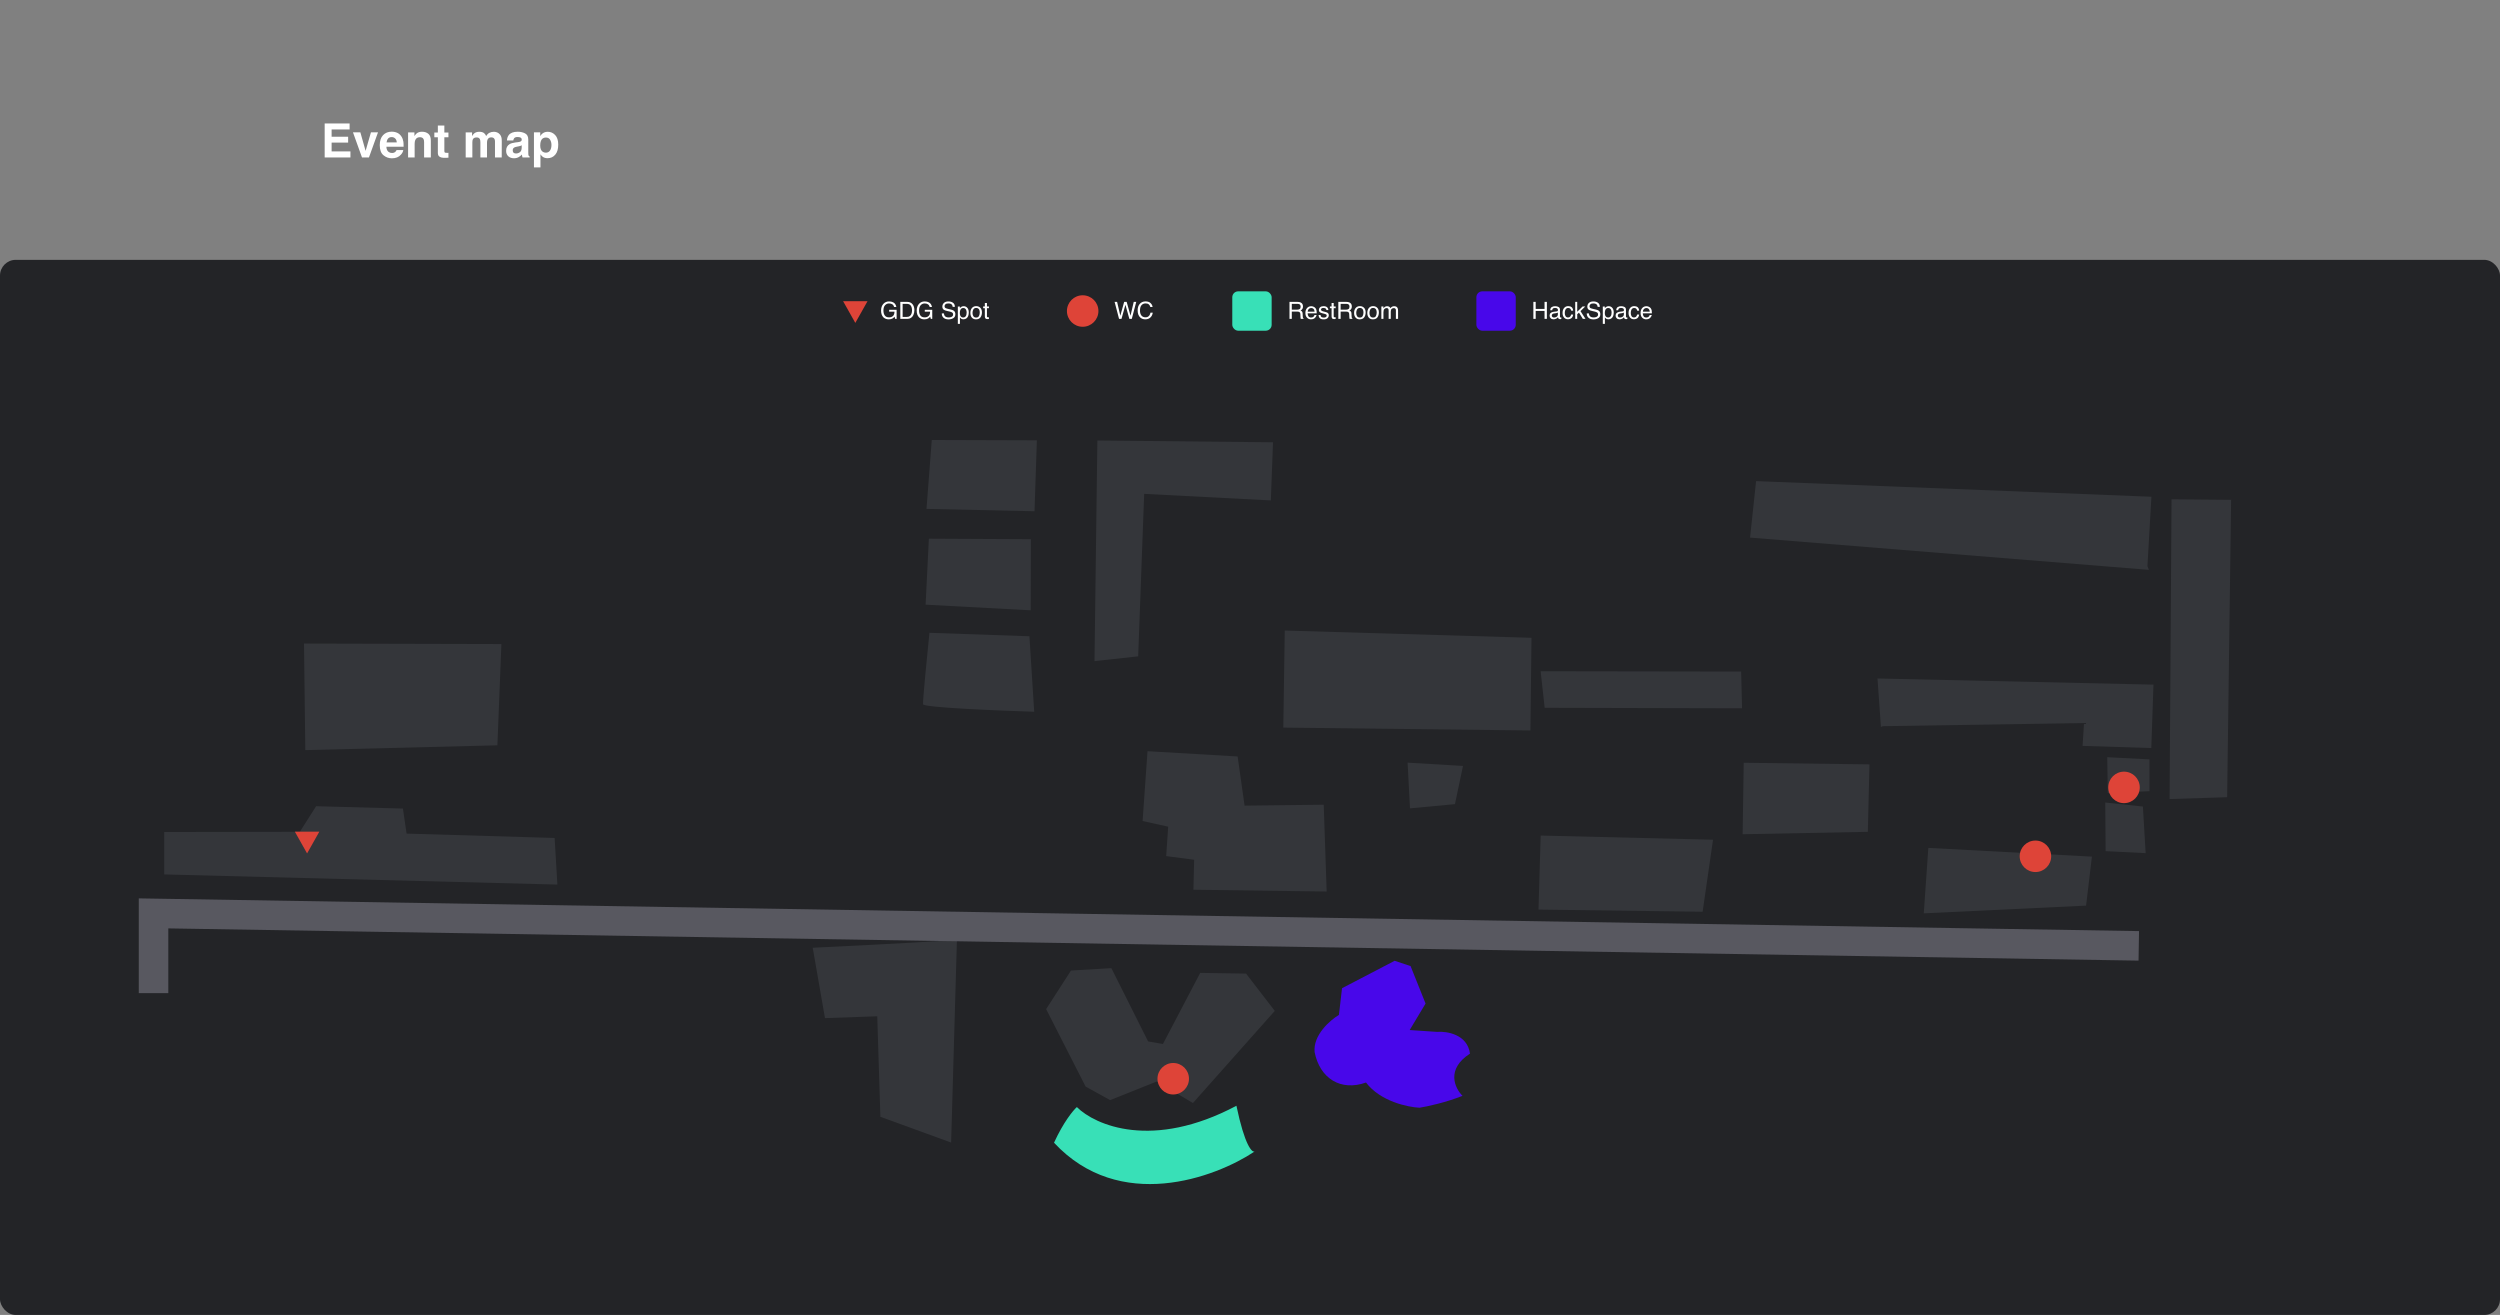 <svg width="1270" height="668" viewBox="0 0 1270 668" fill="none" xmlns="http://www.w3.org/2000/svg">
<rect x="0" y="0" width="1270" height="668" fill="#808080" stroke="none"/>
<rect y="132" width="1270" height="536" rx="8" fill="#232427"/>
<path d="M716.274 410.641L715.062 387.43L743.195 389.095L739.114 408.501L716.274 410.641Z" fill="#34363A"/>
<path d="M784.692 359.56L782.645 340.991L884.499 341.155L884.967 359.817L784.692 359.56Z" fill="#34363A"/>
<path d="M781.557 462.065L782.663 424.461L870.219 426.578L864.935 463.161L781.557 462.065Z" fill="#34363A"/>
<path d="M885.26 423.789L885.809 387.485L949.688 388.307L948.86 422.568L885.26 423.789Z" fill="#34363A"/>
<path d="M1058.69 367.299L956.462 368.9L955.515 369.279L953.764 344.668L1093.96 347.794L1092.86 380.012L1057.95 378.906L1058.69 367.299Z" fill="#34363A"/>
<path d="M1091.93 401.924L1091.93 385.769L1070.48 384.659L1070.76 402.857L1091.93 401.924Z" fill="#34363A"/>
<path d="M1088.59 409.724L1069.47 407.686L1069.66 432.383L1089.99 433.4L1088.59 409.724Z" fill="#34363A"/>
<path d="M1062.69 435.17L1059.73 460.054L977.281 463.972L979.594 430.732L1062.69 435.17Z" fill="#34363A"/>
<path d="M1103.14 253.644L1102.15 405.915L1131.39 404.98L1133.4 253.916L1103.14 253.644Z" fill="#34363A"/>
<path d="M1092.92 252.347L1090.89 287.629L1091.63 289.486L1089.4 289.306L889.033 273.096L892.091 244.406L1092.92 252.347Z" fill="#34363A"/>
<path d="M581.239 250.88L578.193 333.422L556.003 335.841L557.464 223.774L646.69 224.683L645.583 254.209L581.239 250.88Z" fill="#34363A"/>
<path d="M526.731 223.688L473.344 223.514L470.659 258.518L525.532 259.713L526.731 223.688Z" fill="#34363A"/>
<path d="M523.678 273.919L471.869 273.652L470.205 307.17L523.593 310.037L523.678 273.919Z" fill="#34363A"/>
<path d="M522.946 323.221L472.158 321.468C470.984 332.889 468.693 356.138 468.916 357.772C469.139 359.406 506.644 360.983 525.369 361.567L522.946 323.221Z" fill="#34363A"/>
<path d="M651.922 369.617L777.453 371.075L777.999 324.001L652.654 320.314L651.922 369.617Z" fill="#34363A"/>
<path d="M628.102 561.724C585.471 584.388 556.302 571.612 547.046 562.392C545.189 564.032 540.27 569.951 535.444 580.499C568.728 616.294 617.277 598.37 637.391 584.934C636.061 585.646 632.34 582.001 628.102 561.724Z" fill="#38E0B7"/>
<path d="M583.249 529.051L590.77 530.349L609.703 494.228L633.008 494.594L647.589 513.532L606.004 560.336L587.617 549.384L563.943 558.86L551.5 551.992L531.436 512.629L544.059 493.035L564.579 491.823L583.249 529.051Z" fill="#34363A"/>
<path d="M746.755 535.236C734.426 543.187 739.083 552.848 742.953 556.685C734.412 560.103 724.849 562.136 721.135 562.725C715.1 562.447 701.209 559.498 693.927 549.918C681.208 554.47 670.529 547.973 667.834 534.511C666.94 525.82 675.691 518.261 680.178 515.567L681.754 502.011L708.491 488.078L716.57 490.769L724.187 509.801L716.112 523.266L729.947 524.191C734.992 523.787 745.416 525.432 746.755 535.236Z" fill="#4807EA"/>
<path d="M673.945 452.896L606.259 451.982L606.627 436.755L592.421 434.901L593.439 419.953L580.44 417.077L582.939 381.609L628.713 384.292L632.247 409.267L672.45 408.794L673.945 452.896Z" fill="#34363A"/>
<path d="M155.097 381.053L154.435 326.923L254.71 327.179L252.679 378.618L155.097 381.053Z" fill="#34363A"/>
<path d="M486.119 477.449C480.549 477.884 458.098 479.294 412.863 481.458L419.092 517.203L445.646 516.268L447.236 567.334L483.171 580.418L486.119 477.449Z" fill="#34363A"/>
<path d="M281.75 425.685L283.148 449.36L83.432 444.205L83.427 422.664L152.32 422.556L160.581 409.556L204.684 410.753L206.543 423.473L281.75 425.685Z" fill="#34363A"/>
<path d="M78 504.5V464L1086.5 480.5" stroke="#585860" stroke-width="15"/>
<circle cx="596" cy="548" r="8" fill="#DE4438"/>
<circle cx="1034" cy="435" r="8" fill="#DE4438"/>
<circle cx="1079" cy="400" r="8" fill="#DE4438"/>
<path d="M160.5 423.5H151.5L156 431.5L160.5 423.5Z" fill="#DE4438" stroke="#DE4438" stroke-width="2"/>
<path d="M439 154H430L434.5 162L439 154Z" fill="#DE4438" stroke="#DE4438" stroke-width="2"/>
<path d="M451.658 153.126C452.47 153.126 453.173 153.283 453.766 153.597C454.625 154.049 455.151 154.84 455.344 155.97H454.184C454.042 155.338 453.75 154.879 453.306 154.593C452.863 154.302 452.303 154.157 451.628 154.157C450.827 154.157 450.152 154.457 449.603 155.058C449.057 155.658 448.784 156.553 448.784 157.743C448.784 158.771 449.01 159.609 449.461 160.257C449.913 160.901 450.649 161.223 451.669 161.223C452.451 161.223 453.096 160.997 453.607 160.546C454.121 160.09 454.384 159.356 454.396 158.343H451.687V157.372H455.485V162H454.731L454.449 160.887C454.052 161.323 453.701 161.625 453.395 161.794C452.88 162.084 452.227 162.23 451.434 162.23C450.409 162.23 449.528 161.898 448.79 161.235C447.985 160.402 447.583 159.26 447.583 157.808C447.583 156.359 447.975 155.207 448.761 154.351C449.506 153.535 450.472 153.126 451.658 153.126ZM460.625 160.999C461.022 160.999 461.348 160.958 461.603 160.875C462.058 160.722 462.431 160.428 462.722 159.992C462.953 159.643 463.12 159.195 463.222 158.65C463.281 158.324 463.31 158.022 463.31 157.743C463.31 156.671 463.096 155.839 462.669 155.246C462.245 154.653 461.56 154.357 460.614 154.357H458.535V160.999H460.625ZM457.357 153.35H460.861C462.05 153.35 462.973 153.772 463.628 154.616C464.213 155.378 464.506 156.353 464.506 157.543C464.506 158.461 464.333 159.291 463.988 160.033C463.379 161.344 462.333 162 460.849 162H457.357V153.35ZM469.758 153.126C470.571 153.126 471.273 153.283 471.866 153.597C472.726 154.049 473.252 154.84 473.444 155.97H472.284C472.143 155.338 471.85 154.879 471.407 154.593C470.963 154.302 470.404 154.157 469.729 154.157C468.928 154.157 468.253 154.457 467.703 155.058C467.157 155.658 466.885 156.553 466.885 157.743C466.885 158.771 467.11 159.609 467.562 160.257C468.013 160.901 468.749 161.223 469.77 161.223C470.551 161.223 471.197 160.997 471.707 160.546C472.221 160.09 472.484 159.356 472.496 158.343H469.787V157.372H473.585V162H472.832L472.549 160.887C472.153 161.323 471.801 161.625 471.495 161.794C470.981 162.084 470.327 162.23 469.534 162.23C468.51 162.23 467.628 161.898 466.89 161.235C466.086 160.402 465.683 159.26 465.683 157.808C465.683 156.359 466.076 155.207 466.861 154.351C467.607 153.535 468.573 153.126 469.758 153.126ZM479.527 159.209C479.554 159.7 479.67 160.098 479.874 160.404C480.263 160.977 480.948 161.264 481.929 161.264C482.369 161.264 482.769 161.201 483.13 161.076C483.829 160.832 484.178 160.396 484.178 159.768C484.178 159.297 484.031 158.962 483.737 158.761C483.438 158.565 482.971 158.394 482.335 158.249L481.164 157.984C480.398 157.811 479.856 157.621 479.538 157.413C478.989 157.052 478.714 156.512 478.714 155.794C478.714 155.017 478.983 154.379 479.521 153.88C480.059 153.382 480.82 153.132 481.805 153.132C482.712 153.132 483.482 153.352 484.114 153.792C484.749 154.228 485.067 154.926 485.067 155.888H483.966C483.907 155.425 483.782 155.07 483.59 154.822C483.232 154.371 482.626 154.145 481.77 154.145C481.079 154.145 480.583 154.29 480.28 154.581C479.978 154.871 479.827 155.209 479.827 155.594C479.827 156.018 480.004 156.328 480.357 156.524C480.588 156.65 481.113 156.807 481.929 156.995L483.142 157.272C483.727 157.405 484.178 157.588 484.496 157.819C485.046 158.224 485.321 158.811 485.321 159.58C485.321 160.538 484.971 161.223 484.273 161.635C483.578 162.047 482.769 162.253 481.847 162.253C480.771 162.253 479.929 161.978 479.321 161.429C478.712 160.883 478.414 160.143 478.426 159.209H479.527ZM489.325 161.288C489.819 161.288 490.229 161.081 490.555 160.669C490.885 160.253 491.05 159.633 491.05 158.809C491.05 158.306 490.977 157.874 490.832 157.513C490.557 156.818 490.055 156.471 489.325 156.471C488.591 156.471 488.088 156.838 487.817 157.572C487.672 157.965 487.599 158.463 487.599 159.068C487.599 159.554 487.672 159.969 487.817 160.31C488.092 160.962 488.595 161.288 489.325 161.288ZM486.581 155.723H487.611V156.559C487.823 156.273 488.055 156.051 488.306 155.894C488.663 155.658 489.083 155.541 489.566 155.541C490.281 155.541 490.887 155.815 491.386 156.365C491.884 156.911 492.133 157.692 492.133 158.708C492.133 160.082 491.774 161.064 491.056 161.653C490.6 162.026 490.071 162.212 489.466 162.212C488.991 162.212 488.593 162.108 488.271 161.9C488.082 161.782 487.872 161.58 487.641 161.293V164.514H486.581V155.723ZM495.878 161.317C496.581 161.317 497.062 161.052 497.321 160.522C497.584 159.988 497.715 159.395 497.715 158.744C497.715 158.155 497.621 157.676 497.433 157.307C497.134 156.726 496.62 156.436 495.89 156.436C495.242 156.436 494.771 156.683 494.477 157.178C494.182 157.672 494.035 158.269 494.035 158.968C494.035 159.639 494.182 160.198 494.477 160.646C494.771 161.093 495.238 161.317 495.878 161.317ZM495.919 155.511C496.732 155.511 497.419 155.782 497.98 156.324C498.542 156.865 498.822 157.662 498.822 158.714C498.822 159.731 498.575 160.571 498.08 161.235C497.586 161.898 496.818 162.23 495.778 162.23C494.911 162.23 494.222 161.937 493.711 161.352C493.201 160.763 492.946 159.974 492.946 158.985C492.946 157.925 493.215 157.081 493.753 156.453C494.29 155.825 495.013 155.511 495.919 155.511ZM500.3 153.933H501.372V155.694H502.379V156.559H501.372V160.675C501.372 160.895 501.447 161.042 501.596 161.117C501.678 161.16 501.816 161.182 502.008 161.182C502.059 161.182 502.114 161.182 502.173 161.182C502.232 161.178 502.3 161.172 502.379 161.164V162C502.257 162.035 502.13 162.061 501.996 162.077C501.867 162.092 501.725 162.1 501.572 162.1C501.078 162.1 500.742 161.974 500.565 161.723C500.389 161.468 500.3 161.138 500.3 160.734V156.559H499.447V155.694H500.3V153.933Z" fill="white"/>
<circle cx="550" cy="158" r="8" fill="#DE4438"/>
<path d="M567.49 153.35L569.121 160.387L571.076 153.35H572.348L574.302 160.387L575.933 153.35H577.217L574.944 162H573.714L571.717 154.828L569.71 162H568.479L566.218 153.35H567.49ZM581.951 153.115C583.046 153.115 583.896 153.403 584.501 153.98C585.105 154.557 585.441 155.213 585.508 155.947H584.365C584.236 155.389 583.977 154.948 583.588 154.622C583.203 154.296 582.662 154.133 581.963 154.133C581.111 154.133 580.422 154.434 579.896 155.034C579.374 155.631 579.113 156.547 579.113 157.784C579.113 158.797 579.349 159.619 579.82 160.251C580.295 160.879 581.001 161.193 581.939 161.193C582.803 161.193 583.461 160.862 583.912 160.198C584.151 159.849 584.33 159.39 584.448 158.82H585.59C585.488 159.731 585.151 160.495 584.577 161.111C583.89 161.853 582.964 162.224 581.798 162.224C580.793 162.224 579.949 161.92 579.266 161.311C578.367 160.506 577.918 159.264 577.918 157.584C577.918 156.308 578.255 155.262 578.931 154.445C579.661 153.558 580.668 153.115 581.951 153.115Z" fill="white"/>
<rect x="626" y="148" width="20" height="20" rx="3" fill="#38E0B7"/>
<path d="M658.94 157.313C659.49 157.313 659.924 157.203 660.242 156.983C660.563 156.763 660.724 156.367 660.724 155.794C660.724 155.177 660.501 154.757 660.053 154.534C659.814 154.416 659.494 154.357 659.093 154.357H656.232V157.313H658.94ZM655.06 153.35H659.064C659.723 153.35 660.267 153.446 660.695 153.639C661.508 154.008 661.914 154.689 661.914 155.682C661.914 156.2 661.806 156.624 661.59 156.954C661.378 157.284 661.08 157.548 660.695 157.749C661.033 157.886 661.286 158.067 661.455 158.29C661.627 158.514 661.723 158.877 661.743 159.38L661.784 160.54C661.796 160.869 661.824 161.115 661.867 161.276C661.937 161.551 662.063 161.727 662.244 161.806V162H660.807C660.768 161.925 660.736 161.829 660.713 161.711C660.689 161.594 660.669 161.366 660.654 161.028L660.583 159.586C660.556 159.021 660.346 158.642 659.953 158.449C659.729 158.343 659.378 158.29 658.899 158.29H656.232V162H655.06V153.35ZM666.118 155.552C666.566 155.552 666.999 155.658 667.419 155.87C667.839 156.078 668.159 156.349 668.379 156.683C668.591 157.001 668.732 157.372 668.803 157.796C668.866 158.086 668.897 158.549 668.897 159.185H664.275C664.295 159.825 664.446 160.34 664.728 160.728C665.011 161.113 665.449 161.305 666.041 161.305C666.595 161.305 667.037 161.123 667.366 160.758C667.555 160.546 667.688 160.3 667.767 160.022H668.809C668.781 160.253 668.689 160.512 668.532 160.799C668.379 161.081 668.206 161.313 668.014 161.494C667.692 161.808 667.294 162.02 666.819 162.13C666.564 162.192 666.275 162.224 665.953 162.224C665.168 162.224 664.503 161.939 663.957 161.37C663.411 160.797 663.139 159.996 663.139 158.968C663.139 157.955 663.413 157.132 663.963 156.5C664.512 155.868 665.231 155.552 666.118 155.552ZM667.808 158.343C667.765 157.884 667.665 157.517 667.508 157.242C667.217 156.732 666.732 156.477 666.053 156.477C665.566 156.477 665.158 156.653 664.828 157.007C664.499 157.356 664.324 157.802 664.304 158.343H667.808ZM670.834 160.022C670.866 160.375 670.954 160.646 671.099 160.834C671.366 161.176 671.83 161.346 672.489 161.346C672.882 161.346 673.227 161.262 673.525 161.093C673.824 160.92 673.973 160.656 673.973 160.298C673.973 160.027 673.853 159.821 673.614 159.68C673.461 159.594 673.158 159.494 672.707 159.38L671.865 159.168C671.327 159.034 670.931 158.885 670.675 158.72C670.22 158.434 669.992 158.037 669.992 157.531C669.992 156.934 670.206 156.451 670.634 156.082C671.066 155.713 671.645 155.529 672.371 155.529C673.321 155.529 674.006 155.808 674.426 156.365C674.689 156.718 674.817 157.099 674.809 157.507H673.808C673.788 157.268 673.704 157.05 673.555 156.854C673.311 156.575 672.889 156.436 672.289 156.436C671.888 156.436 671.584 156.512 671.376 156.665C671.172 156.818 671.07 157.021 671.07 157.272C671.07 157.547 671.205 157.766 671.476 157.931C671.633 158.029 671.865 158.116 672.171 158.19L672.872 158.361C673.633 158.546 674.144 158.724 674.403 158.897C674.815 159.168 675.021 159.594 675.021 160.175C675.021 160.736 674.807 161.221 674.379 161.629C673.955 162.037 673.308 162.241 672.436 162.241C671.498 162.241 670.833 162.029 670.44 161.605C670.051 161.178 669.843 160.65 669.816 160.022H670.834ZM676.446 153.933H677.518V155.694H678.525V156.559H677.518V160.675C677.518 160.895 677.592 161.042 677.741 161.117C677.824 161.16 677.961 161.182 678.154 161.182C678.205 161.182 678.26 161.182 678.318 161.182C678.377 161.178 678.446 161.172 678.525 161.164V162C678.403 162.035 678.275 162.061 678.142 162.077C678.012 162.092 677.871 162.1 677.718 162.1C677.223 162.1 676.888 161.974 676.711 161.723C676.534 161.468 676.446 161.138 676.446 160.734V156.559H675.592V155.694H676.446V153.933ZM683.753 157.313C684.303 157.313 684.737 157.203 685.055 156.983C685.376 156.763 685.537 156.367 685.537 155.794C685.537 155.177 685.314 154.757 684.866 154.534C684.627 154.416 684.307 154.357 683.906 154.357H681.045V157.313H683.753ZM679.873 153.35H683.877C684.536 153.35 685.08 153.446 685.508 153.639C686.321 154.008 686.727 154.689 686.727 155.682C686.727 156.2 686.619 156.624 686.403 156.954C686.191 157.284 685.893 157.548 685.508 157.749C685.846 157.886 686.099 158.067 686.268 158.29C686.44 158.514 686.536 158.877 686.556 159.38L686.597 160.54C686.609 160.869 686.637 161.115 686.68 161.276C686.75 161.551 686.876 161.727 687.057 161.806V162H685.62C685.581 161.925 685.549 161.829 685.526 161.711C685.502 161.594 685.482 161.366 685.467 161.028L685.396 159.586C685.369 159.021 685.159 158.642 684.766 158.449C684.542 158.343 684.191 158.29 683.712 158.29H681.045V162H679.873V153.35ZM690.807 161.317C691.51 161.317 691.991 161.052 692.25 160.522C692.513 159.988 692.645 159.395 692.645 158.744C692.645 158.155 692.55 157.676 692.362 157.307C692.064 156.726 691.549 156.436 690.819 156.436C690.171 156.436 689.7 156.683 689.406 157.178C689.112 157.672 688.964 158.269 688.964 158.968C688.964 159.639 689.112 160.198 689.406 160.646C689.7 161.093 690.168 161.317 690.807 161.317ZM690.849 155.511C691.661 155.511 692.348 155.782 692.909 156.324C693.471 156.865 693.751 157.662 693.751 158.714C693.751 159.731 693.504 160.571 693.01 161.235C692.515 161.898 691.748 162.23 690.707 162.23C689.84 162.23 689.151 161.937 688.641 161.352C688.13 160.763 687.875 159.974 687.875 158.985C687.875 157.925 688.144 157.081 688.682 156.453C689.22 155.825 689.942 155.511 690.849 155.511ZM697.52 161.317C698.223 161.317 698.704 161.052 698.963 160.522C699.226 159.988 699.357 159.395 699.357 158.744C699.357 158.155 699.263 157.676 699.074 157.307C698.776 156.726 698.262 156.436 697.532 156.436C696.884 156.436 696.413 156.683 696.119 157.178C695.824 157.672 695.677 158.269 695.677 158.968C695.677 159.639 695.824 160.198 696.119 160.646C696.413 161.093 696.88 161.317 697.52 161.317ZM697.561 155.511C698.374 155.511 699.061 155.782 699.622 156.324C700.183 156.865 700.464 157.662 700.464 158.714C700.464 159.731 700.217 160.571 699.722 161.235C699.228 161.898 698.46 162.23 697.42 162.23C696.552 162.23 695.863 161.937 695.353 161.352C694.843 160.763 694.588 159.974 694.588 158.985C694.588 157.925 694.857 157.081 695.394 156.453C695.932 155.825 696.654 155.511 697.561 155.511ZM701.73 155.694H702.778V156.589C703.029 156.279 703.257 156.053 703.461 155.912C703.811 155.672 704.207 155.552 704.651 155.552C705.153 155.552 705.557 155.676 705.864 155.923C706.036 156.065 706.193 156.273 706.335 156.547C706.57 156.21 706.847 155.961 707.165 155.8C707.483 155.635 707.84 155.552 708.237 155.552C709.084 155.552 709.662 155.859 709.968 156.471C710.133 156.801 710.215 157.244 710.215 157.802V162H709.114V157.619C709.114 157.199 709.008 156.911 708.796 156.754C708.588 156.597 708.333 156.518 708.03 156.518C707.614 156.518 707.255 156.657 706.953 156.936C706.655 157.215 706.505 157.68 706.505 158.332V162H705.428V157.884C705.428 157.456 705.377 157.144 705.275 156.948C705.114 156.653 704.814 156.506 704.374 156.506C703.973 156.506 703.608 156.661 703.279 156.971C702.953 157.282 702.79 157.843 702.79 158.655V162H701.73V155.694Z" fill="white"/>
<rect x="750" y="148" width="20" height="20" rx="3" fill="#4807EA"/>
<path d="M778.948 153.35H780.132V156.924H784.63V153.35H785.814V162H784.63V157.955H780.132V162H778.948V153.35ZM788.304 160.322C788.304 160.628 788.416 160.869 788.64 161.046C788.864 161.223 789.129 161.311 789.435 161.311C789.808 161.311 790.169 161.225 790.518 161.052C791.107 160.765 791.402 160.296 791.402 159.645V158.791C791.272 158.873 791.105 158.942 790.901 158.997C790.697 159.052 790.497 159.091 790.301 159.115L789.659 159.197C789.274 159.248 788.985 159.329 788.793 159.439C788.467 159.623 788.304 159.918 788.304 160.322ZM790.872 158.179C791.115 158.147 791.278 158.045 791.36 157.872C791.408 157.778 791.431 157.643 791.431 157.466C791.431 157.105 791.302 156.844 791.042 156.683C790.787 156.518 790.42 156.436 789.941 156.436C789.388 156.436 788.995 156.585 788.764 156.883C788.634 157.048 788.55 157.293 788.511 157.619H787.521C787.541 156.842 787.792 156.302 788.275 156C788.762 155.694 789.325 155.541 789.965 155.541C790.707 155.541 791.309 155.682 791.773 155.965C792.232 156.247 792.462 156.687 792.462 157.284V160.917C792.462 161.026 792.483 161.115 792.526 161.182C792.573 161.248 792.67 161.282 792.815 161.282C792.862 161.282 792.915 161.28 792.974 161.276C793.033 161.268 793.095 161.258 793.162 161.246V162.029C792.997 162.077 792.872 162.106 792.785 162.118C792.699 162.13 792.581 162.135 792.432 162.135C792.067 162.135 791.802 162.006 791.637 161.747C791.551 161.609 791.49 161.415 791.455 161.164C791.239 161.447 790.929 161.692 790.524 161.9C790.12 162.108 789.674 162.212 789.188 162.212C788.603 162.212 788.124 162.035 787.751 161.682C787.382 161.325 787.197 160.879 787.197 160.345C787.197 159.761 787.38 159.307 787.745 158.985C788.11 158.663 788.589 158.465 789.182 158.391L790.872 158.179ZM796.636 155.511C797.347 155.511 797.924 155.684 798.367 156.029C798.815 156.375 799.084 156.969 799.174 157.813H798.144C798.081 157.425 797.938 157.103 797.714 156.848C797.49 156.589 797.131 156.459 796.636 156.459C795.961 156.459 795.478 156.789 795.188 157.448C794.999 157.876 794.905 158.404 794.905 159.032C794.905 159.664 795.039 160.196 795.306 160.628C795.572 161.06 795.992 161.276 796.566 161.276C797.005 161.276 797.353 161.142 797.608 160.875C797.867 160.604 798.046 160.235 798.144 159.768H799.174C799.056 160.604 798.762 161.217 798.291 161.605C797.82 161.99 797.217 162.183 796.483 162.183C795.659 162.183 795.001 161.882 794.511 161.282C794.02 160.677 793.775 159.923 793.775 159.021C793.775 157.914 794.043 157.052 794.581 156.436C795.119 155.819 795.804 155.511 796.636 155.511ZM800.21 153.35H801.229V158.373L803.949 155.694H805.304L802.89 158.055L805.439 162H804.085L802.118 158.82L801.229 159.633V162H800.21V153.35ZM807.17 159.209C807.198 159.7 807.314 160.098 807.518 160.404C807.906 160.977 808.591 161.264 809.573 161.264C810.012 161.264 810.413 161.201 810.774 161.076C811.473 160.832 811.822 160.396 811.822 159.768C811.822 159.297 811.675 158.962 811.38 158.761C811.082 158.565 810.615 158.394 809.979 158.249L808.807 157.984C808.042 157.811 807.5 157.621 807.182 157.413C806.633 157.052 806.358 156.512 806.358 155.794C806.358 155.017 806.627 154.379 807.164 153.88C807.702 153.382 808.464 153.132 809.449 153.132C810.356 153.132 811.125 153.352 811.757 153.792C812.393 154.228 812.711 154.926 812.711 155.888H811.61C811.551 155.425 811.426 155.07 811.233 154.822C810.876 154.371 810.27 154.145 809.414 154.145C808.723 154.145 808.226 154.29 807.924 154.581C807.622 154.871 807.471 155.209 807.471 155.594C807.471 156.018 807.647 156.328 808.001 156.524C808.232 156.65 808.756 156.807 809.573 156.995L810.786 157.272C811.371 157.405 811.822 157.588 812.14 157.819C812.69 158.224 812.964 158.811 812.964 159.58C812.964 160.538 812.615 161.223 811.916 161.635C811.221 162.047 810.413 162.253 809.49 162.253C808.415 162.253 807.573 161.978 806.964 161.429C806.356 160.883 806.057 160.143 806.069 159.209H807.17ZM816.968 161.288C817.463 161.288 817.873 161.081 818.199 160.669C818.529 160.253 818.694 159.633 818.694 158.809C818.694 158.306 818.621 157.874 818.476 157.513C818.201 156.818 817.699 156.471 816.968 156.471C816.234 156.471 815.732 156.838 815.461 157.572C815.316 157.965 815.243 158.463 815.243 159.068C815.243 159.554 815.316 159.969 815.461 160.31C815.736 160.962 816.238 161.288 816.968 161.288ZM814.224 155.723H815.255V156.559C815.467 156.273 815.698 156.051 815.95 155.894C816.307 155.658 816.727 155.541 817.21 155.541C817.924 155.541 818.531 155.815 819.029 156.365C819.528 156.911 819.777 157.692 819.777 158.708C819.777 160.082 819.418 161.064 818.7 161.653C818.244 162.026 817.714 162.212 817.11 162.212C816.635 162.212 816.236 162.108 815.914 161.9C815.726 161.782 815.516 161.58 815.284 161.293V164.514H814.224V155.723ZM821.832 160.322C821.832 160.628 821.944 160.869 822.168 161.046C822.391 161.223 822.656 161.311 822.963 161.311C823.336 161.311 823.697 161.225 824.046 161.052C824.635 160.765 824.929 160.296 824.929 159.645V158.791C824.8 158.873 824.633 158.942 824.429 158.997C824.225 159.052 824.024 159.091 823.828 159.115L823.186 159.197C822.802 159.248 822.513 159.329 822.321 159.439C821.995 159.623 821.832 159.918 821.832 160.322ZM824.399 158.179C824.643 158.147 824.806 158.045 824.888 157.872C824.935 157.778 824.959 157.643 824.959 157.466C824.959 157.105 824.829 156.844 824.57 156.683C824.315 156.518 823.948 156.436 823.469 156.436C822.915 156.436 822.523 156.585 822.291 156.883C822.162 157.048 822.077 157.293 822.038 157.619H821.049C821.069 156.842 821.32 156.302 821.803 156C822.289 155.694 822.853 155.541 823.493 155.541C824.234 155.541 824.837 155.682 825.3 155.965C825.76 156.247 825.989 156.687 825.989 157.284V160.917C825.989 161.026 826.011 161.115 826.054 161.182C826.101 161.248 826.197 161.282 826.342 161.282C826.39 161.282 826.443 161.28 826.501 161.276C826.56 161.268 826.623 161.258 826.69 161.246V162.029C826.525 162.077 826.399 162.106 826.313 162.118C826.227 162.13 826.109 162.135 825.96 162.135C825.595 162.135 825.33 162.006 825.165 161.747C825.078 161.609 825.018 161.415 824.982 161.164C824.766 161.447 824.456 161.692 824.052 161.9C823.648 162.108 823.202 162.212 822.715 162.212C822.13 162.212 821.651 162.035 821.279 161.682C820.91 161.325 820.725 160.879 820.725 160.345C820.725 159.761 820.908 159.307 821.273 158.985C821.638 158.663 822.117 158.465 822.709 158.391L824.399 158.179ZM830.164 155.511C830.874 155.511 831.451 155.684 831.895 156.029C832.343 156.375 832.611 156.969 832.702 157.813H831.671C831.608 157.425 831.465 157.103 831.241 156.848C831.018 156.589 830.659 156.459 830.164 156.459C829.489 156.459 829.006 156.789 828.715 157.448C828.527 157.876 828.433 158.404 828.433 159.032C828.433 159.664 828.566 160.196 828.833 160.628C829.1 161.06 829.52 161.276 830.093 161.276C830.533 161.276 830.88 161.142 831.135 160.875C831.395 160.604 831.573 160.235 831.671 159.768H832.702C832.584 160.604 832.29 161.217 831.818 161.605C831.347 161.99 830.745 162.183 830.011 162.183C829.186 162.183 828.529 161.882 828.038 161.282C827.548 160.677 827.302 159.923 827.302 159.021C827.302 157.914 827.571 157.052 828.109 156.436C828.647 155.819 829.332 155.511 830.164 155.511ZM836.388 155.552C836.835 155.552 837.269 155.658 837.689 155.87C838.109 156.078 838.429 156.349 838.649 156.683C838.861 157.001 839.002 157.372 839.073 157.796C839.136 158.086 839.167 158.549 839.167 159.185H834.545C834.564 159.825 834.716 160.34 834.998 160.728C835.281 161.113 835.718 161.305 836.311 161.305C836.865 161.305 837.306 161.123 837.636 160.758C837.825 160.546 837.958 160.3 838.036 160.022H839.079C839.051 160.253 838.959 160.512 838.802 160.799C838.649 161.081 838.476 161.313 838.284 161.494C837.962 161.808 837.563 162.02 837.088 162.13C836.833 162.192 836.545 162.224 836.223 162.224C835.438 162.224 834.772 161.939 834.227 161.37C833.681 160.797 833.408 159.996 833.408 158.968C833.408 157.955 833.683 157.132 834.233 156.5C834.782 155.868 835.501 155.552 836.388 155.552ZM838.078 158.343C838.035 157.884 837.934 157.517 837.777 157.242C837.487 156.732 837.002 156.477 836.323 156.477C835.836 156.477 835.428 156.653 835.098 157.007C834.769 157.356 834.594 157.802 834.574 158.343H838.078Z" fill="white"/>
<path d="M177.602 65.785H168.461V69.453H176.852V72.453H168.461V76.894H178.023V80H164.934V62.727H177.602V65.785ZM188.441 67.227H192.027L187.422 80H183.895L179.312 67.227H183.062L185.723 76.648L188.441 67.227ZM198.965 69.641C198.191 69.641 197.59 69.883 197.16 70.367C196.738 70.852 196.473 71.508 196.363 72.336H201.555C201.5 71.453 201.23 70.785 200.746 70.332C200.27 69.871 199.676 69.641 198.965 69.641ZM198.965 66.887C200.027 66.887 200.984 67.086 201.836 67.484C202.688 67.883 203.391 68.512 203.945 69.371C204.445 70.129 204.77 71.008 204.918 72.008C205.004 72.594 205.039 73.438 205.023 74.539H196.281C196.328 75.82 196.73 76.719 197.488 77.234C197.949 77.555 198.504 77.715 199.152 77.715C199.84 77.715 200.398 77.519 200.828 77.129C201.062 76.918 201.27 76.625 201.449 76.25H204.859C204.773 77.008 204.379 77.777 203.676 78.559C202.582 79.801 201.051 80.422 199.082 80.422C197.457 80.422 196.023 79.898 194.781 78.852C193.539 77.805 192.918 76.102 192.918 73.742C192.918 71.531 193.477 69.836 194.594 68.656C195.719 67.477 197.176 66.887 198.965 66.887ZM214.363 66.922C215.684 66.922 216.762 67.269 217.598 67.965C218.441 68.652 218.863 69.797 218.863 71.398V80H215.441V72.231C215.441 71.559 215.352 71.043 215.172 70.684C214.844 70.027 214.219 69.699 213.297 69.699C212.164 69.699 211.387 70.18 210.965 71.141C210.746 71.648 210.637 72.297 210.637 73.086V80H207.309V67.25H210.531V69.113C210.961 68.457 211.367 67.984 211.75 67.695C212.438 67.18 213.309 66.922 214.363 66.922ZM220.645 69.723V67.344H222.426V63.781H225.73V67.344H227.805V69.723H225.73V76.473C225.73 76.996 225.797 77.324 225.93 77.457C226.062 77.582 226.469 77.644 227.148 77.644C227.25 77.644 227.355 77.644 227.465 77.644C227.582 77.637 227.695 77.629 227.805 77.621V80.117L226.223 80.176C224.645 80.231 223.566 79.957 222.988 79.356C222.613 78.973 222.426 78.383 222.426 77.586V69.723H220.645ZM250.902 66.945C251.465 66.945 252.02 67.055 252.566 67.273C253.113 67.492 253.609 67.875 254.055 68.422C254.414 68.867 254.656 69.414 254.781 70.062C254.859 70.492 254.898 71.121 254.898 71.949L254.875 80H251.453V71.867C251.453 71.383 251.375 70.984 251.219 70.672C250.922 70.078 250.375 69.781 249.578 69.781C248.656 69.781 248.02 70.164 247.668 70.93C247.488 71.336 247.398 71.824 247.398 72.394V80H244.035V72.394C244.035 71.637 243.957 71.086 243.801 70.742C243.52 70.125 242.969 69.816 242.148 69.816C241.195 69.816 240.555 70.125 240.227 70.742C240.047 71.094 239.957 71.617 239.957 72.312V80H236.57V67.25H239.816V69.113C240.23 68.449 240.621 67.977 240.988 67.695C241.637 67.195 242.477 66.945 243.508 66.945C244.484 66.945 245.273 67.16 245.875 67.59C246.359 67.988 246.727 68.5 246.977 69.125C247.414 68.375 247.957 67.824 248.605 67.473C249.293 67.121 250.059 66.945 250.902 66.945ZM265.023 73.789C264.812 73.922 264.598 74.031 264.379 74.117C264.168 74.195 263.875 74.269 263.5 74.34L262.75 74.481C262.047 74.606 261.543 74.758 261.238 74.938C260.723 75.242 260.465 75.715 260.465 76.356C260.465 76.926 260.621 77.34 260.934 77.598C261.254 77.848 261.641 77.973 262.094 77.973C262.812 77.973 263.473 77.762 264.074 77.34C264.684 76.918 265 76.148 265.023 75.031V73.789ZM262.996 72.231C263.613 72.152 264.055 72.055 264.32 71.938C264.797 71.734 265.035 71.418 265.035 70.988C265.035 70.465 264.852 70.106 264.484 69.91C264.125 69.707 263.594 69.606 262.891 69.606C262.102 69.606 261.543 69.801 261.215 70.191C260.98 70.481 260.824 70.871 260.746 71.363H257.523C257.594 70.246 257.906 69.328 258.461 68.609C259.344 67.484 260.859 66.922 263.008 66.922C264.406 66.922 265.648 67.199 266.734 67.754C267.82 68.309 268.363 69.356 268.363 70.894V76.754C268.363 77.16 268.371 77.652 268.387 78.231C268.41 78.668 268.477 78.965 268.586 79.121C268.695 79.277 268.859 79.406 269.078 79.508V80H265.445C265.344 79.742 265.273 79.5 265.234 79.273C265.195 79.047 265.164 78.789 265.141 78.5C264.68 79 264.148 79.426 263.547 79.777C262.828 80.191 262.016 80.398 261.109 80.398C259.953 80.398 258.996 80.07 258.238 79.414C257.488 78.75 257.113 77.812 257.113 76.602C257.113 75.031 257.719 73.894 258.93 73.191C259.594 72.809 260.57 72.535 261.859 72.371L262.996 72.231ZM280.141 73.613C280.141 72.629 279.914 71.758 279.461 71C279.016 70.242 278.289 69.863 277.281 69.863C276.07 69.863 275.238 70.438 274.785 71.586C274.551 72.195 274.434 72.969 274.434 73.906C274.434 75.391 274.828 76.434 275.617 77.035C276.086 77.387 276.641 77.562 277.281 77.562C278.211 77.562 278.918 77.203 279.402 76.484C279.895 75.766 280.141 74.809 280.141 73.613ZM278.242 66.945C279.734 66.945 280.996 67.496 282.027 68.598C283.066 69.699 283.586 71.316 283.586 73.449C283.586 75.699 283.078 77.414 282.062 78.594C281.055 79.773 279.754 80.363 278.16 80.363C277.145 80.363 276.301 80.109 275.629 79.602C275.262 79.32 274.902 78.91 274.551 78.371V85.027H271.246V67.227H274.445V69.113C274.805 68.559 275.188 68.121 275.594 67.801C276.336 67.231 277.219 66.945 278.242 66.945Z" fill="white"/>
</svg>
